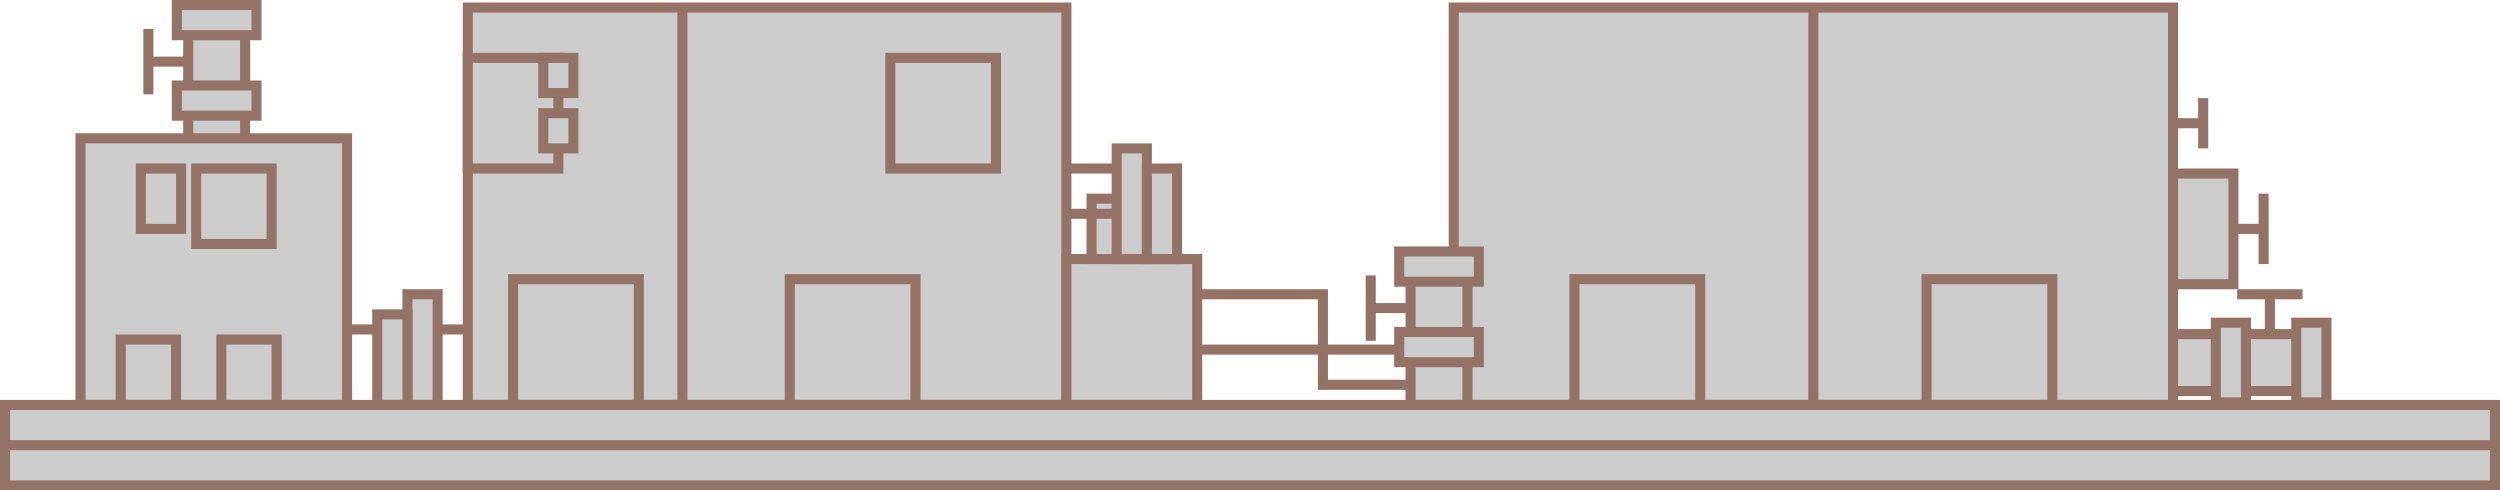 ﻿<?xml version="1.0" encoding="utf-8"?>

<svg version="1.1" id="图层_1" xmlns="http://www.w3.org/2000/svg" xmlns:xlink="http://www.w3.org/1999/xlink" x="0px" y="0px" width="497px" height="97.5px" viewBox="0 0 497 97.5" enable-background="new 0 0 497 97.5" xml:space="preserve">
<g>
	<line fill="#CCCCCC" stroke="#947266" stroke-width="2" stroke-miterlimit="10" x1="64" y1="65.5" x2="95" y2="65.5" />
	<polyline fill="none" stroke="#947266" stroke-width="2" stroke-miterlimit="10" points="234,58.5 263,58.5 263,76.5 286,76.5 	" />
	<line fill="none" stroke="#947266" stroke-width="2" stroke-miterlimit="10" x1="234" y1="69.5" x2="284" y2="69.5" />
	<rect x="289" y="1.5" fill="#CCCCCC" stroke="#947266" stroke-width="2" stroke-miterlimit="10" width="143" height="79" />
	<rect x="313" y="55.5" fill="#CCCCCC" stroke="#947266" stroke-width="2" stroke-miterlimit="10" width="25" height="25" />
	<rect x="383" y="55.5" fill="#CCCCCC" stroke="#947266" stroke-width="2" stroke-miterlimit="10" width="25" height="25" />
	<line fill="#CCCCCC" stroke="#947266" stroke-width="2" stroke-miterlimit="10" x1="360.5" y1="1.5" x2="360.5" y2="80.5" />
	<rect x="432" y="34.5" fill="#CCCCCC" stroke="#947266" stroke-width="2" stroke-miterlimit="10" width="12" height="22" />
	<line fill="#CCCCCC" stroke="#947266" stroke-width="2" stroke-miterlimit="10" x1="444" y1="45.5" x2="450" y2="45.5" />
	<line fill="#CCCCCC" stroke="#947266" stroke-width="2" stroke-miterlimit="10" x1="450" y1="38.5" x2="450" y2="52.5" />
	<g>
		<line fill="#CCCCCC" stroke="#947266" stroke-width="2" stroke-miterlimit="10" x1="432" y1="24.5" x2="438" y2="24.5" />
		<line fill="#CCCCCC" stroke="#947266" stroke-width="2" stroke-miterlimit="10" x1="438" y1="29.5" x2="438" y2="19.5" />
	</g>
	<g>
		<g>
			<line fill="#CCCCCC" stroke="#947266" stroke-width="2" stroke-miterlimit="10" x1="282.684" y1="61.25" x2="272.5" y2="61.25" />
			<line fill="#CCCCCC" stroke="#947266" stroke-width="2" stroke-miterlimit="10" x1="272.5" y1="67.75" x2="272.5" y2="54.75" />
		</g>
		<rect x="280.42" y="54" fill="#CCCCCC" stroke="#947266" stroke-width="2" stroke-miterlimit="10" width="11.316" height="26.5" />
		<g>
			<rect x="278.159" y="66" fill="#CCCCCC" stroke="#947266" stroke-width="2" stroke-miterlimit="10" width="15.842" height="6" />
			<rect x="278.159" y="50" fill="#CCCCCC" stroke="#947266" stroke-width="2" stroke-miterlimit="10" width="15.842" height="6" />
		</g>
	</g>
	<g>
		<g>
			<line fill="#CCCCCC" stroke="#947266" stroke-width="2" stroke-miterlimit="10" x1="451.25" y1="68.684" x2="451.25" y2="58.5" />
			<line fill="#CCCCCC" stroke="#947266" stroke-width="2" stroke-miterlimit="10" x1="444.75" y1="58.5" x2="457.75" y2="58.5" />
		</g>
		
			<rect x="432" y="66.421" fill="#CCCCCC" stroke="#947266" stroke-width="2" stroke-miterlimit="10" width="26.5" height="11.315" />
		<g>
			
				<rect x="440.5" y="64.157" fill="#CCCCCC" stroke="#947266" stroke-width="2" stroke-miterlimit="10" width="6" height="15.843" />
			
				<rect x="456.5" y="64.157" fill="#CCCCCC" stroke="#947266" stroke-width="2" stroke-miterlimit="10" width="6" height="15.843" />
		</g>
	</g>
	<g>
		<g>
			<line fill="#CCCCCC" stroke="#947266" stroke-width="2" stroke-miterlimit="10" x1="39.685" y1="12.25" x2="29.5" y2="12.25" />
			<line fill="#CCCCCC" stroke="#947266" stroke-width="2" stroke-miterlimit="10" x1="29.5" y1="18.75" x2="29.5" y2="5.75" />
		</g>
		<rect x="37.421" y="5" fill="#CCCCCC" stroke="#947266" stroke-width="2" stroke-miterlimit="10" width="11.315" height="26.5" />
		<g>
			<rect x="35.158" y="17" fill="#CCCCCC" stroke="#947266" stroke-width="2" stroke-miterlimit="10" width="15.842" height="6" />
			<rect x="35.158" y="1" fill="#CCCCCC" stroke="#947266" stroke-width="2" stroke-miterlimit="10" width="15.842" height="6" />
		</g>
	</g>
	<rect x="93" y="1.5" fill="#CCCCCC" stroke="#947266" stroke-width="2" stroke-miterlimit="10" width="119" height="79" />
	<rect x="212" y="51.5" fill="#CCCCCC" stroke="#947266" stroke-width="2" stroke-miterlimit="10" width="26" height="29" />
	<rect x="217" y="39.5" fill="#CCCCCC" stroke="#947266" stroke-width="2" stroke-miterlimit="10" width="16" height="12" />
	<line fill="#CCCCCC" stroke="#947266" stroke-width="2" stroke-miterlimit="10" x1="225" y1="33.5" x2="212" y2="33.5" />
	<line fill="#CCCCCC" stroke="#947266" stroke-width="2" stroke-miterlimit="10" x1="225" y1="42.5" x2="212" y2="42.5" />
	<g>
		<rect x="222" y="29.5" fill="#CCCCCC" stroke="#947266" stroke-width="2" stroke-miterlimit="10" width="6" height="22" />
		<rect x="228" y="33.5" fill="#CCCCCC" stroke="#947266" stroke-width="2" stroke-miterlimit="10" width="6" height="18" />
	</g>
	<rect x="177" y="11.5" fill="#CCCCCC" stroke="#947266" stroke-width="2" stroke-miterlimit="10" width="21" height="22" />
	<rect x="93" y="11.5" fill="#CCCCCC" stroke="#947266" stroke-width="2" stroke-miterlimit="10" width="18" height="22" />
	<line fill="#CCCCCC" stroke="#947266" stroke-width="2" stroke-miterlimit="10" x1="135.667" y1="1.5" x2="135.667" y2="80.5" />
	<rect x="157" y="55.5" fill="#CCCCCC" stroke="#947266" stroke-width="2" stroke-miterlimit="10" width="25" height="25" />
	<rect x="102" y="55.5" fill="#CCCCCC" stroke="#947266" stroke-width="2" stroke-miterlimit="10" width="25" height="25" />
	<rect x="108" y="11.5" fill="#CCCCCC" stroke="#947266" stroke-width="2" stroke-miterlimit="10" width="6" height="7" />
	<rect x="108" y="22.5" fill="#CCCCCC" stroke="#947266" stroke-width="2" stroke-miterlimit="10" width="6" height="7" />
	<g>
		<rect x="81" y="58.5" fill="#CCCCCC" stroke="#947266" stroke-width="2" stroke-miterlimit="10" width="6" height="22" />
		<rect x="75" y="62.5" fill="#CCCCCC" stroke="#947266" stroke-width="2" stroke-miterlimit="10" width="6" height="18" />
	</g>
	<rect x="16" y="27.5" fill="#CCCCCC" stroke="#947266" stroke-width="2" stroke-miterlimit="10" width="53" height="53" />
	<rect x="39" y="33.5" fill="#CCCCCC" stroke="#947266" stroke-width="2" stroke-miterlimit="10" width="15" height="15" />
	<rect x="28" y="33.5" fill="#CCCCCC" stroke="#947266" stroke-width="2" stroke-miterlimit="10" width="8" height="12" />
	<rect x="24" y="67.5" fill="#CCCCCC" stroke="#947266" stroke-width="2" stroke-miterlimit="10" width="11" height="13" />
	<rect x="44" y="67.5" fill="#CCCCCC" stroke="#947266" stroke-width="2" stroke-miterlimit="10" width="11" height="13" />
	<g>
		<rect x="1" y="80.5" fill="#CCCCCC" stroke="#947266" stroke-width="2" stroke-miterlimit="10" width="495" height="16" />
		<line fill="#CCCCCC" stroke="#947266" stroke-width="2" stroke-miterlimit="10" x1="1" y1="88.5" x2="496" y2="88.5" />
	</g>
</g>
</svg>
